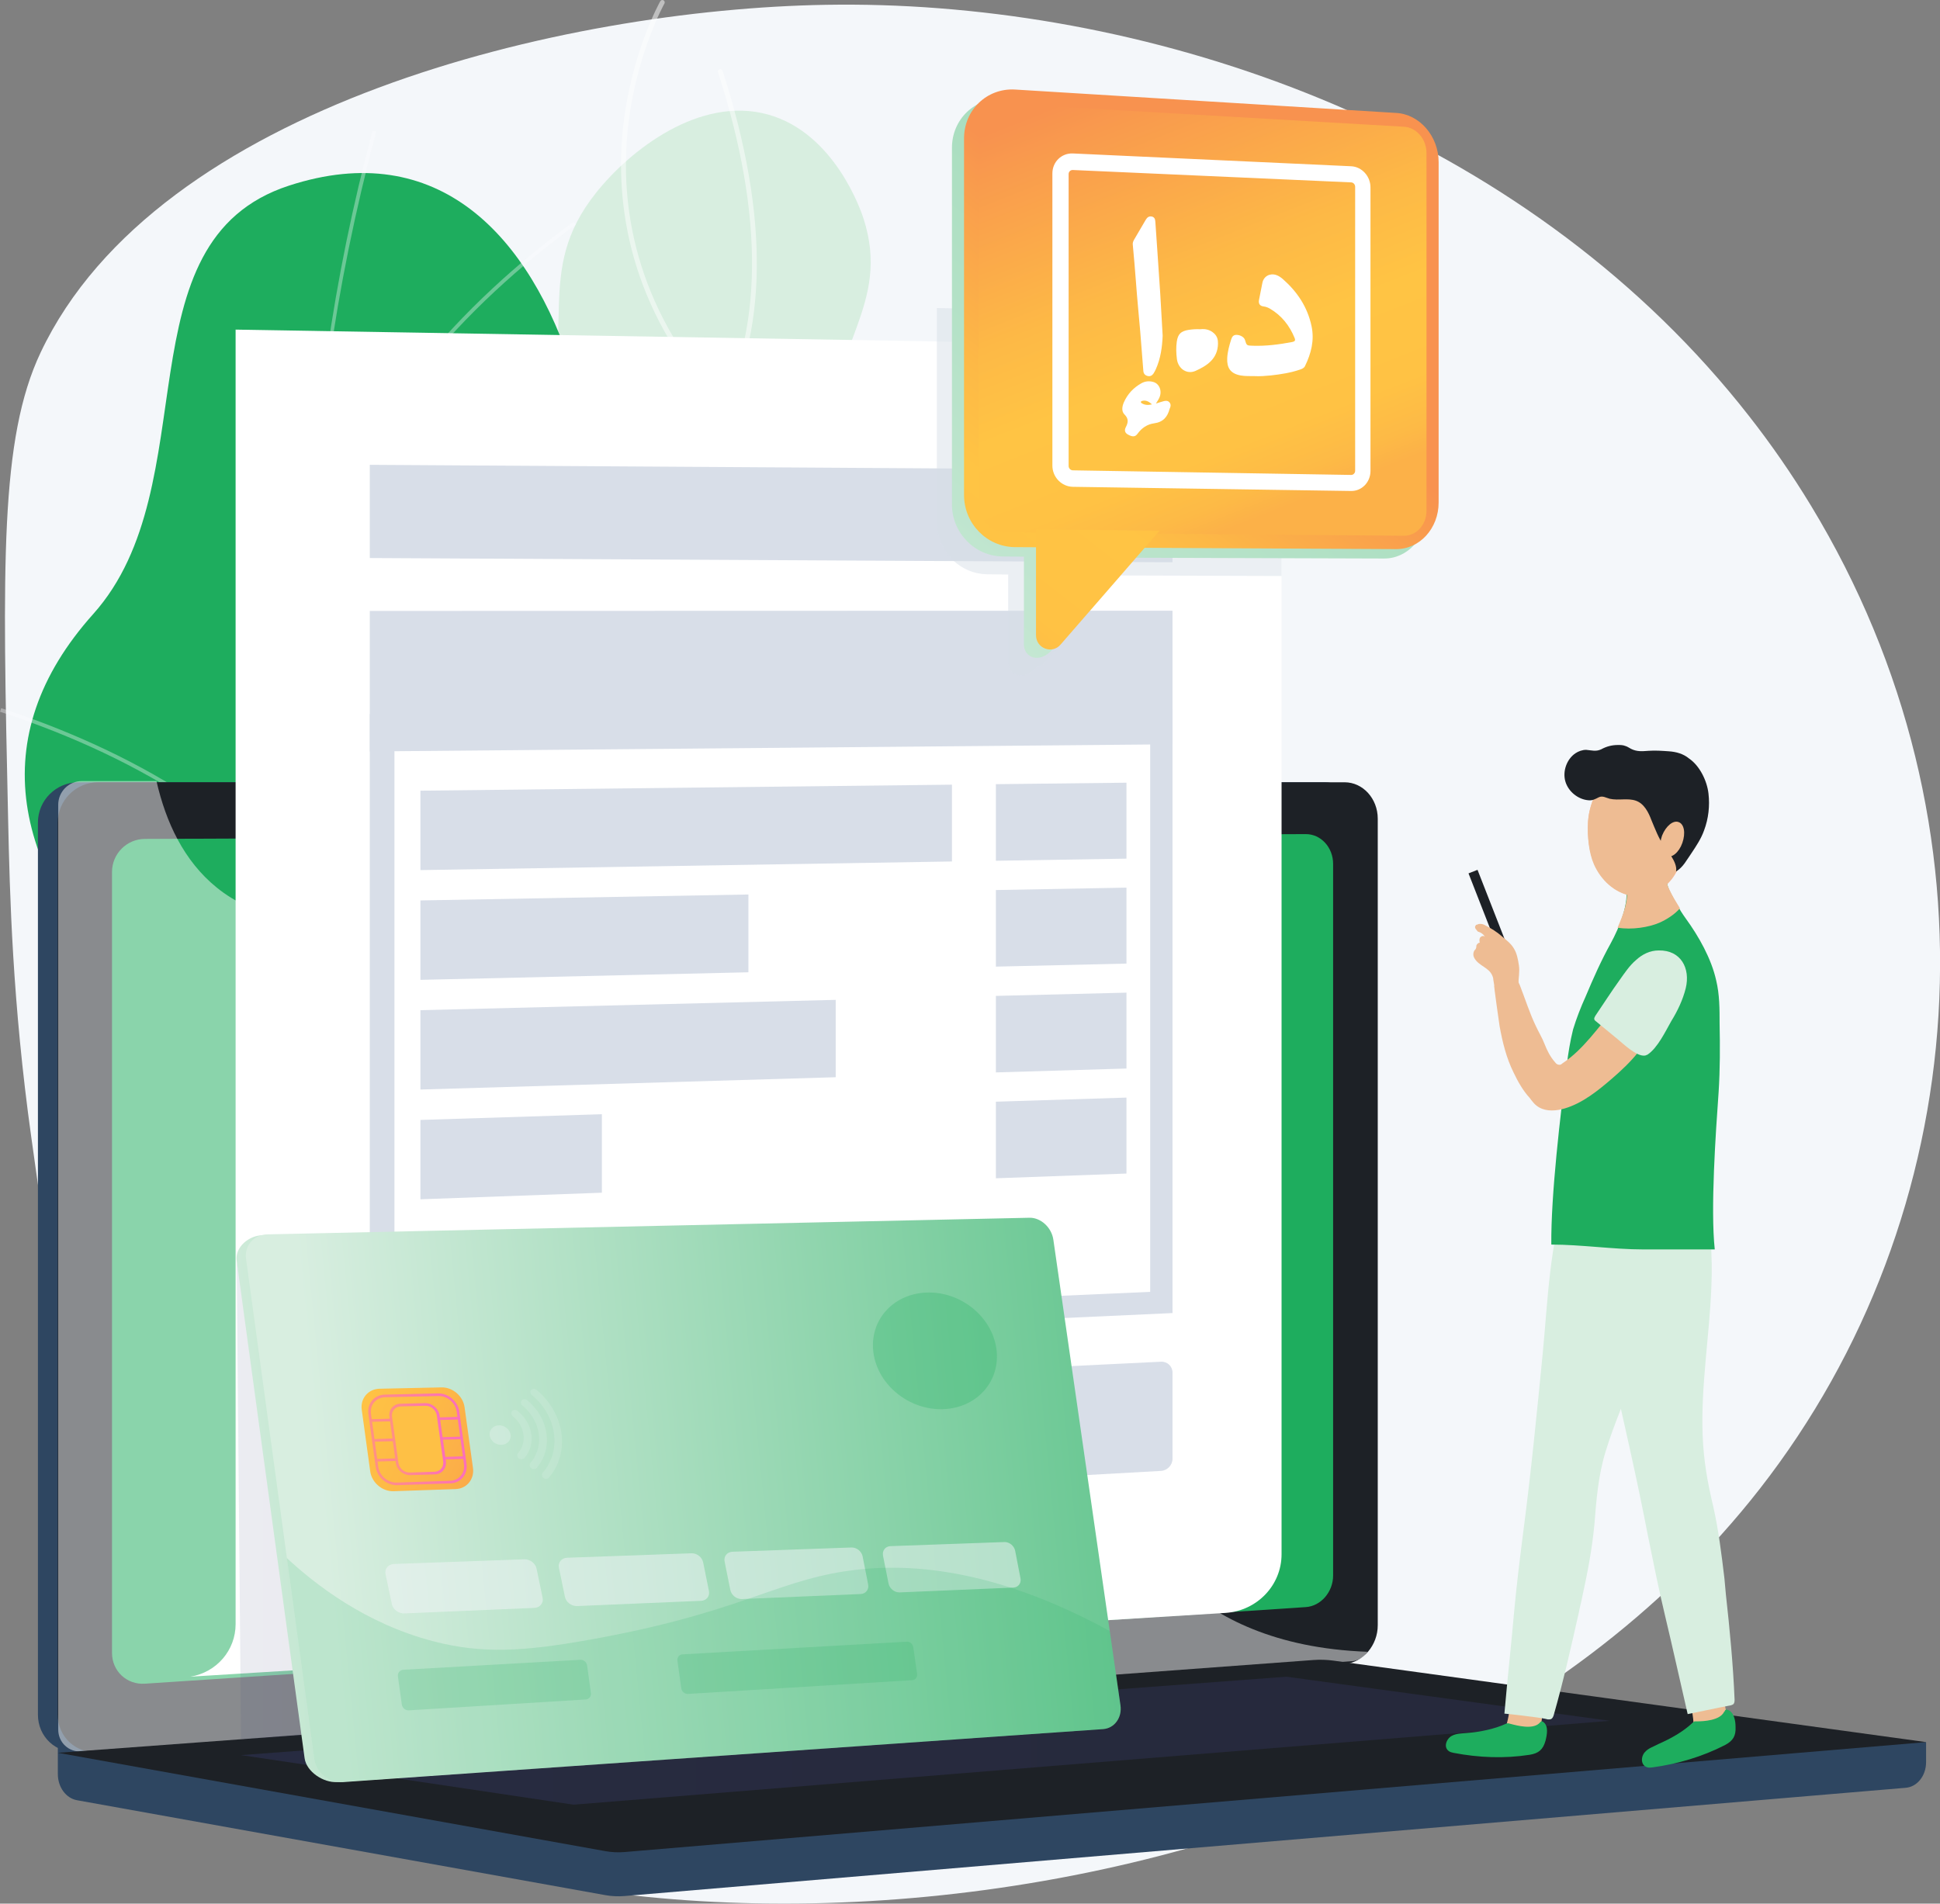 <svg width="484" height="475" viewBox="0 0 484 475" fill="none" xmlns="http://www.w3.org/2000/svg">
<rect x="0" y="0" width="484" height="475" fill="#808080" stroke="none"/>
<g clip-path="url(#clip0)">
<path d="M439.016 371.527C341.402 496.563 112.82 498.575 49.547 429.122C24.297 401.401 17.619 353.811 7.823 283.881C3.101 250.231 2.431 223.093 2.026 204.477C0.634 141.164 -0.053 109.508 10.131 87.963C39.292 26.31 140.571 2.312 206.029 1.2C210.592 1.129 215.209 1.147 219.86 1.288C296.507 3.582 383.003 35.538 436.355 103.809C441.87 110.849 447.015 118.278 451.773 126.113C500.457 206.312 492.263 303.327 439.016 371.527Z" fill="#F4F7FA"/>
<path d="M203.738 376.485C220.988 364.292 224.071 332.336 219.843 310.897C214.909 285.858 201.994 285.205 199.686 265.424C195.369 228.616 238.361 215.823 236.934 178.361C235.771 147.729 206.61 144.658 206.857 110.691C207.033 86.181 222.327 75.982 215.455 54.595C214.874 52.76 208.266 33.139 191.51 28.551C174.612 23.927 157.275 37.321 148.694 48.12C132.836 68.077 144.571 82.105 134.457 112.667C120.678 154.275 90.777 152.899 86.954 185.649C83.8 212.682 103.463 219.846 99.358 249.755C95.552 277.529 77.228 281.429 76.452 300.362C74.69 343.876 168.551 401.365 203.738 376.485Z" fill="url(#paint0_linear)"/>
<g opacity="0.7">
<path opacity="0.7" d="M178.859 396.936C178.754 396.936 178.648 396.919 178.56 396.848C162.367 387.319 148.87 374.826 138.457 359.704C128.572 345.358 118.353 330.518 119.181 311.973C119.815 297.857 126.37 290.322 134.669 280.776C142.58 271.671 152.447 260.342 159.337 239.362C163.266 227.38 168.164 212.487 164.394 194.63C162.209 184.272 158.156 178.414 154.579 173.244C150.844 167.827 147.619 163.151 148.236 155.122C149.223 142.276 156.077 134.053 164.024 124.56C168.834 118.79 173.82 112.843 178.172 105.097C190.436 83.34 190.77 54.048 179.141 18.016C179.036 17.698 179.212 17.363 179.529 17.275C179.846 17.169 180.181 17.346 180.269 17.663C192.004 54.013 191.651 83.622 179.212 105.679C174.789 113.514 169.785 119.513 164.94 125.319C157.134 134.671 150.386 142.735 149.434 155.21C148.853 162.815 151.813 167.121 155.584 172.556C159.213 177.814 163.336 183.778 165.574 194.366C169.415 212.523 164.464 227.592 160.482 239.715C153.522 260.924 143.567 272.359 135.585 281.534C127.427 290.904 120.996 298.315 120.379 312.008C119.569 330.165 129.665 344.829 139.444 359.016C149.769 373.997 163.125 386.384 179.177 395.824C179.459 395.983 179.547 396.354 179.388 396.636C179.265 396.83 179.053 396.936 178.859 396.936Z" fill="white"/>
</g>
<g opacity="0.7">
<path opacity="0.7" d="M166.19 203.7C166.032 203.7 165.873 203.629 165.75 203.506C165.538 203.259 165.556 202.888 165.803 202.659C193.237 178.114 206.135 155.334 212.108 140.547C218.592 124.542 218.592 114.184 218.592 114.096C218.592 113.761 218.856 113.496 219.173 113.496C219.49 113.496 219.755 113.761 219.772 114.078C219.772 114.502 219.79 124.701 213.235 140.917C207.209 155.828 194.224 178.82 166.578 203.541C166.472 203.647 166.331 203.7 166.19 203.7Z" fill="white"/>
</g>
<g opacity="0.7">
<path opacity="0.7" d="M152.993 256.778C152.87 256.778 152.729 256.742 152.623 256.636C137.311 244.108 125.664 229.886 118.017 214.393C111.886 201.988 108.309 188.736 107.34 174.991C105.701 151.61 112.379 134.688 112.45 134.529C112.573 134.229 112.925 134.071 113.225 134.194C113.524 134.318 113.683 134.671 113.56 134.971C113.489 135.129 106.899 151.84 108.538 174.955C110.036 196.289 119.039 227.61 153.381 255.701C153.627 255.913 153.68 256.284 153.469 256.531C153.328 256.707 153.151 256.778 152.993 256.778Z" fill="white"/>
</g>
<g opacity="0.7">
<path opacity="0.7" d="M127.919 344.476C127.655 344.476 127.426 344.3 127.356 344.053C127.268 343.735 127.444 343.4 127.761 343.311C168.216 331.418 189.307 309.82 199.879 293.798C211.314 276.47 213.235 261.789 213.252 261.63C213.288 261.313 213.587 261.066 213.922 261.119C214.239 261.154 214.486 261.454 214.433 261.789C214.415 261.93 212.46 276.894 200.866 294.469C190.188 310.65 168.886 332.477 128.096 344.458C128.043 344.476 127.972 344.476 127.919 344.476Z" fill="white"/>
</g>
<g opacity="0.7">
<path opacity="0.7" d="M180.04 101.85C179.881 101.85 179.723 101.779 179.599 101.656C156.465 76.529 153.645 50.307 155.355 32.75C157.222 13.711 164.64 0.441 164.728 0.3C164.887 0.018 165.257 -0.088 165.539 0.071C165.821 0.229 165.926 0.6 165.768 0.882C165.697 1.006 158.368 14.117 156.553 32.909C154.879 50.219 157.663 76.07 180.498 100.844C180.727 101.091 180.709 101.462 180.463 101.691C180.322 101.797 180.181 101.85 180.04 101.85Z" fill="white"/>
</g>
<path d="M159.089 463.107C163.476 463.725 173.555 461.219 175.898 459.472C191.58 447.896 222.362 428.116 226.661 407.947C227.401 404.506 213.129 397.166 211.878 393.478C203.914 386.596 200.725 384.708 196.373 374.438C183.51 344.123 241.356 309.873 193.554 278.993C158.543 256.372 122.528 260.642 143.073 202.2C163.617 143.758 146.385 22.128 72.1 46.319C29.46 60.206 52.101 120.995 23.24 153.234C-4.177 183.866 2.783 217.269 34.587 248.996C66.391 280.723 41.741 291.539 21.478 322.278C-2.855 359.175 57.44 383.579 86.231 392.472C109.436 399.636 163.653 433.533 159.089 463.107Z" fill="url(#paint1_linear)"/>
<g opacity="0.7">
<g opacity="0.7">
<path opacity="0.7" d="M200.285 435.28L200.902 434.574C92.24 338.565 52.225 188.401 93.861 32.874L92.945 32.627C73.211 106.332 71.854 181.714 89.016 250.619C107.058 323.054 145.54 386.914 200.285 435.28Z" fill="#FCFDFE"/>
<path opacity="0.7" d="M9.62 336.465C49.212 334.577 110.018 351.04 145.17 373.168L145.663 372.374C110.371 350.158 49.318 333.624 9.567 335.53L9.62 336.465Z" fill="#FCFDFE"/>
<path opacity="0.7" d="M179.159 416.188L179.951 415.676C168.358 397.448 166.419 374.05 174.172 346.135C179.863 325.666 190.541 303.291 205.905 279.611L205.113 279.099C189.695 302.85 178.982 325.313 173.273 345.87C165.433 374.068 167.424 397.73 179.159 416.188Z" fill="#FCFDFE"/>
<path opacity="0.7" d="M86.954 240.738L87.764 240.279C67.678 204.794 29.108 186.125 0.3 176.702L0 177.602C28.668 186.954 67.026 205.517 86.954 240.738Z" fill="#FCFDFE"/>
<path opacity="0.7" d="M76.929 147.905L77.845 148.081C86.831 103.015 122.952 71.094 143.69 56.078L143.144 55.319C122.3 70.423 85.985 102.521 76.929 147.905Z" fill="#FCFDFE"/>
</g>
</g>
<path d="M480.547 434.698L14.431 430.639V442.673C14.431 445.938 16.457 448.708 19.223 449.202L151.02 472.883C152.588 473.165 154.174 473.235 155.742 473.112L475.472 446.097C478.326 445.85 480.529 443.079 480.529 439.709V434.698H480.547Z" fill="#2E4661"/>
<path d="M330.496 415.2L19.558 437.204C13.99 437.592 9.462 433.41 9.462 427.852V205.254C9.462 199.695 13.99 195.196 19.558 195.196H330.496C335.077 195.196 338.777 199.272 338.777 204.283V405.513C338.777 410.542 335.077 414.883 330.496 415.2Z" fill="#2E4661"/>
<path d="M335.447 415.199L24.509 437.203C18.941 437.591 14.413 433.409 14.413 427.851V205.253C14.413 199.694 18.941 195.195 24.509 195.195H335.447C340.028 195.195 343.728 199.271 343.728 204.282V405.512C343.746 410.541 340.028 414.882 335.447 415.199Z" fill="#1D2126"/>
<path d="M325.756 401.012L36.156 420.122C31.628 420.422 27.945 416.981 27.945 412.446V217.569C27.945 213.034 31.628 209.346 36.156 209.329L325.756 208.129C329.545 208.111 332.593 211.446 332.593 215.575V393.089C332.61 397.218 329.545 400.765 325.756 401.012Z" fill="#1EAD5E"/>
<path d="M190.964 201.283C190.964 203.347 189.361 205.041 187.387 205.041C185.414 205.041 183.811 203.365 183.811 201.3C183.811 199.236 185.414 197.542 187.387 197.542C189.361 197.542 190.964 199.218 190.964 201.283Z" fill="white"/>
<path opacity="0.48" d="M260.623 353.857C236.66 340.941 217.807 357.316 199.623 341.153C188.593 331.359 194.002 324.054 180.435 309.426C165.405 293.227 155.626 298.662 140.526 284.087C121.426 265.647 130.976 251.302 114.537 238.067C94.573 222.01 73.059 236.867 54.065 221.463C45.872 214.828 41.379 205.158 39.036 194.889H20.429C17.169 194.889 14.526 197.536 14.526 200.8V431.551C14.526 434.815 17.169 437.268 20.429 437.038L337.322 414.505C338.873 414.399 340.265 413.482 341.146 412.158C317.94 411.311 303.703 403.529 294.594 395.465C276.763 379.743 279.846 364.215 260.623 353.857Z" fill="white"/>
<path d="M327.694 414.211L14.431 437.362L151.02 461.907C152.588 462.189 154.174 462.26 155.742 462.136L480.529 434.698L332.681 414.37C331.024 414.141 329.35 414.088 327.694 414.211Z" fill="#1D2126"/>
<path opacity="0.3" d="M60.137 437.944L320.946 418.376L401.663 429.386L143.091 450.314L60.137 437.944Z" fill="url(#paint2_linear)"/>
<path d="M319.73 86.657V387.831C319.73 395.542 313.633 401.948 305.74 402.459L303.202 402.618L47.468 418.376C54.04 417.317 58.78 411.776 58.78 405.265V82.246L233.604 85.193L319.73 86.657Z" fill="white"/>
<path d="M292.525 185.719L92.258 187.502V152.44L292.525 152.387V185.719Z" fill="#D8DEE8"/>
<path d="M237.499 214.958L104.892 217.111V197.295L237.499 195.795V214.958Z" fill="#D8DEE8"/>
<path d="M281.037 214.252L248.458 214.782V195.671L281.037 195.301V214.252Z" fill="#D8DEE8"/>
<path d="M186.718 242.609L104.892 244.497V224.681L186.718 223.198V242.609Z" fill="#D8DEE8"/>
<path d="M281.037 240.438L248.458 241.197V222.087L281.037 221.487V240.438Z" fill="#D8DEE8"/>
<path d="M208.496 268.794L104.892 271.865V252.066L208.496 249.49V268.794Z" fill="#D8DEE8"/>
<path d="M281.037 266.624L248.458 267.594V248.502L281.037 247.69V266.624Z" fill="#D8DEE8"/>
<path d="M150.157 297.61L104.892 299.251V279.452L150.157 278.023V297.61Z" fill="#D8DEE8"/>
<path d="M281.037 292.828L248.458 294.01V274.9L281.037 273.876V292.828Z" fill="#D8DEE8"/>
<path d="M92.258 178.15V336.783L192.691 332.195L292.525 327.642V176.826L92.258 178.15ZM286.957 322.349L190.594 326.601L98.407 330.677V183.955L286.957 182.437V322.349Z" fill="#D8DEE8"/>
<path d="M187.123 344.776L95.465 349.24C93.703 349.329 92.275 350.758 92.275 352.434V375.003C92.275 376.679 93.703 377.95 95.465 377.861L187.123 372.744C188.815 372.656 190.171 371.244 190.171 369.621V347.599C190.171 345.941 188.815 344.688 187.123 344.776Z" fill="#D8DEE8"/>
<path d="M289.636 339.782L202.7 344.017C201.026 344.106 199.669 345.482 199.669 347.123V369.092C199.669 370.715 201.026 371.968 202.7 371.88L289.636 367.027C291.239 366.939 292.526 365.58 292.526 363.974V342.517C292.526 340.929 291.239 339.694 289.636 339.782Z" fill="#D8DEE8"/>
<path d="M292.525 140.3L92.258 139.241V115.984L292.525 117.255V140.3Z" fill="#D8DEE8"/>
<g opacity="0.7">
<path opacity="0.7" d="M319.73 78.346V143.723L279.539 143.599L271.927 152.369L260.704 165.286C260.14 165.939 259.435 166.309 258.712 166.433L258.642 166.503C255.435 170.138 251.524 168.533 251.524 165.25V143.352L246.308 143.299C243.119 143.264 240.194 142.029 237.992 140C235.366 137.635 233.728 134.159 233.728 130.312V76.864L319.73 78.346Z" fill="#D8DEE8"/>
</g>
<path opacity="0.1" d="M59.045 314.567L60.137 433.992L78.761 432.968L59.045 314.567Z" fill="url(#paint3_linear)"/>
<path d="M275.839 425.363C276.28 428.398 274.359 431.063 271.575 431.257L84.1 444.667C80.699 444.897 76.453 442.091 75.995 438.721L59.044 314.567C58.586 311.214 62.11 308.232 65.528 308.232L253.321 304.35C256.122 304.333 258.765 306.803 259.188 309.82L275.839 425.363Z" fill="url(#paint4_linear)"/>
<path d="M279.539 425.522C279.979 428.575 278.041 431.239 275.24 431.451L85.474 444.685C82.056 444.914 78.884 442.338 78.426 438.95L61.388 314.143C60.929 310.773 63.361 308.02 66.797 308.003L256.897 303.856C259.717 303.838 262.377 306.326 262.8 309.362L279.539 425.522Z" fill="url(#paint5_linear)"/>
<g opacity="0.7">
<path opacity="0.7" d="M133.295 401.206L100.927 402.583C99.465 402.653 98.038 401.595 97.756 400.236L96.188 392.807C95.906 391.448 96.875 390.301 98.337 390.249L130.793 389.084C132.202 389.031 133.577 390.072 133.859 391.413L135.374 398.701C135.638 400.007 134.705 401.153 133.295 401.206Z" fill="#F4F7FA"/>
<path opacity="0.7" d="M174.914 399.442L143.973 400.748C142.581 400.801 141.207 399.777 140.942 398.454L139.445 391.201C139.163 389.878 140.097 388.749 141.489 388.696L172.5 387.584C173.856 387.531 175.16 388.554 175.425 389.86L176.869 396.989C177.134 398.277 176.253 399.389 174.914 399.442Z" fill="#F4F7FA"/>
<path opacity="0.7" d="M214.699 397.748L185.115 399.001C183.776 399.054 182.472 398.048 182.207 396.742L180.78 389.649C180.516 388.36 181.397 387.249 182.736 387.196L212.408 386.137C213.694 386.084 214.963 387.09 215.209 388.36L216.584 395.33C216.848 396.619 215.985 397.695 214.699 397.748Z" fill="#F4F7FA"/>
<path opacity="0.7" d="M252.793 396.142L224.46 397.342C223.191 397.395 221.94 396.407 221.676 395.136L220.302 388.184C220.055 386.913 220.901 385.837 222.169 385.802L250.573 384.778C251.806 384.725 253.022 385.714 253.268 386.966L254.59 393.795C254.854 395.03 254.044 396.089 252.793 396.142Z" fill="#F4F7FA"/>
</g>
<path d="M113.666 371.562L98.213 372.091C95.394 372.197 92.751 369.956 92.364 367.133L90.249 351.764C89.861 348.94 91.87 346.594 94.689 346.523L110.16 346.188C112.943 346.135 115.516 348.358 115.904 351.128L118 366.304C118.388 369.109 116.432 371.474 113.666 371.562Z" fill="url(#paint6_linear)"/>
<path d="M112.38 370.133L99.112 370.591C96.504 370.68 94.073 368.633 93.721 366.021L91.906 352.822C91.553 350.211 93.386 348.04 96.011 347.987L109.297 347.688C111.869 347.635 114.248 349.681 114.6 352.258L116.397 365.315C116.75 367.892 114.952 370.062 112.38 370.133ZM96.082 348.64C93.826 348.693 92.24 350.564 92.558 352.805L94.373 366.004C94.69 368.245 96.769 370.009 99.024 369.939L112.292 369.497C114.512 369.427 116.063 367.556 115.745 365.333L113.948 352.275C113.649 350.052 111.587 348.287 109.367 348.34L96.082 348.64Z" fill="url(#paint7_linear)"/>
<path d="M92.451 354.446L114.494 353.881L92.451 354.446Z" fill="#F4F7FA"/>
<path d="M114.529 354.199L92.504 354.781L92.416 354.128L114.441 353.546L114.529 354.199Z" fill="url(#paint8_linear)"/>
<path d="M93.138 359.404L115.18 358.786L93.138 359.404Z" fill="#F4F7FA"/>
<path d="M115.215 359.104L93.173 359.739L93.085 359.087L115.127 358.469L115.215 359.104Z" fill="url(#paint9_linear)"/>
<path d="M93.809 364.38L115.833 363.709L93.809 364.38Z" fill="#F4F7FA"/>
<path d="M115.886 364.027L93.862 364.698L93.773 364.045L115.798 363.374L115.886 364.027Z" fill="url(#paint10_linear)"/>
<path d="M108.469 367.574L102.319 367.768C100.751 367.821 99.289 366.586 99.077 365.016L97.492 353.511C97.28 351.94 98.39 350.634 99.958 350.599L106.125 350.458C107.676 350.423 109.138 351.658 109.35 353.211L110.936 364.645C111.112 366.198 110.019 367.521 108.469 367.574Z" fill="#FEC045"/>
<path d="M108.504 367.892L102.354 368.086C100.61 368.139 98.971 366.762 98.742 365.016L97.156 353.511C96.91 351.764 98.143 350.299 99.905 350.264L106.072 350.123C107.816 350.087 109.42 351.464 109.667 353.193L111.252 364.627C111.464 366.374 110.248 367.839 108.504 367.892ZM99.993 350.934C98.601 350.97 97.615 352.117 97.808 353.511L99.394 364.998C99.588 366.392 100.874 367.486 102.266 367.433L108.416 367.239C109.79 367.186 110.759 366.039 110.565 364.645L108.979 353.211C108.786 351.834 107.517 350.74 106.125 350.776L99.993 350.934Z" fill="url(#paint11_linear)"/>
<path opacity="0.15" d="M146.632 409.235C130.756 412.041 120.396 412.747 108.097 409.535C91.059 405.088 78.619 395.313 71.589 388.802L78.425 438.933C78.883 442.32 82.073 444.914 85.473 444.667L275.239 431.433C278.041 431.239 279.979 428.575 279.538 425.504L276.878 406.994C247.47 390.937 225.727 389.825 210.962 392.048C192.937 394.766 183.704 402.671 146.632 409.235Z" fill="#1EAD5E"/>
<g opacity="0.42">
<path opacity="0.42" d="M146.157 424.057L102.002 426.775C101.156 426.828 100.363 426.175 100.24 425.31L99.271 418.287C99.147 417.44 99.764 416.699 100.61 416.646L144.783 414.158C145.593 414.105 146.369 414.758 146.474 415.587L147.426 422.452C147.531 423.281 146.968 424.004 146.157 424.057Z" fill="#1EAD5E"/>
<path opacity="0.42" d="M227.613 419.24L171.653 422.681C170.842 422.734 170.085 422.099 169.961 421.252L169.01 414.388C168.886 413.558 169.468 412.835 170.278 412.799L226.257 409.641C227.032 409.606 227.737 410.223 227.86 411.035L228.812 417.687C228.917 418.499 228.371 419.205 227.613 419.24Z" fill="#1EAD5E"/>
</g>
<path opacity="0.26" d="M248.581 336.518C249.726 344.582 243.753 351.358 235.261 351.623C226.803 351.887 219.05 345.623 217.923 337.612C216.795 329.601 222.68 322.86 231.12 322.525C239.613 322.19 247.436 328.454 248.581 336.518Z" fill="#1EAD5E"/>
<g opacity="0.53">
<path opacity="0.53" d="M126.863 359.739C125.982 360.728 124.344 360.798 123.181 359.881C122.018 358.963 121.806 357.41 122.705 356.422C123.604 355.434 125.242 355.399 126.388 356.316C127.533 357.234 127.744 358.769 126.863 359.739Z" fill="#F4F7FA"/>
<g opacity="0.53">
<path opacity="0.53" d="M136.306 369.003C136.06 369.021 135.813 368.951 135.602 368.774C135.179 368.439 135.091 367.857 135.425 367.486C140.183 361.892 138.985 353.334 132.712 348.111C132.289 347.758 132.201 347.176 132.536 346.823C132.853 346.47 133.47 346.47 133.892 346.823C140.923 352.734 142.279 362.386 136.958 368.704C136.782 368.88 136.553 368.986 136.306 369.003Z" fill="#F4F7FA"/>
<path opacity="0.53" d="M133.241 366.568C132.994 366.586 132.73 366.498 132.519 366.339C132.096 366.004 132.008 365.421 132.343 365.033C135.902 360.922 135.003 354.569 130.352 350.723C129.929 350.37 129.841 349.787 130.175 349.417C130.51 349.046 131.109 349.046 131.55 349.399C137.012 353.934 138.069 361.398 133.911 366.251C133.735 366.462 133.488 366.568 133.241 366.568Z" fill="#F4F7FA"/>
<path opacity="0.53" d="M130.14 364.116C129.894 364.133 129.629 364.045 129.418 363.886C128.977 363.533 128.907 362.951 129.242 362.581C131.55 359.951 130.986 355.858 127.956 353.405C127.515 353.052 127.445 352.47 127.779 352.099C128.114 351.728 128.731 351.728 129.171 352.081C131.039 353.617 132.237 355.663 132.554 357.869C132.854 360.075 132.255 362.192 130.828 363.833C130.634 363.992 130.387 364.098 130.14 364.116Z" fill="#F4F7FA"/>
</g>
</g>
<path d="M345.279 30.509L250.167 24.668C243.189 24.316 237.498 29.768 237.498 36.879V125.866C237.498 132.977 243.189 138.782 250.167 138.853L255.453 138.906V160.821C255.453 164.103 259.347 165.709 262.553 162.074L282.446 139.17L345.279 139.364C351.146 139.417 355.904 134.212 355.904 127.736V42.773C355.904 36.297 351.146 30.809 345.279 30.509Z" fill="url(#paint12_linear)"/>
<path d="M348.292 137.017L253.18 136.523C246.203 136.453 240.512 130.647 240.512 123.536V34.55C240.512 27.439 246.203 21.969 253.18 22.339L348.292 28.18C354.16 28.48 358.917 33.985 358.917 40.461V125.389C358.917 131.865 354.16 137.07 348.292 137.017Z" fill="url(#paint13_linear)"/>
<path d="M244.123 125.936V32.38C244.123 28.603 247.154 25.674 250.871 25.868L350.23 31.621C353.366 31.78 355.886 34.709 355.886 38.167V127.489C355.886 130.948 353.349 133.718 350.23 133.683L250.871 132.853C247.154 132.818 244.123 129.712 244.123 125.936Z" fill="url(#paint14_linear)"/>
<path d="M337.086 45.508C337.632 45.525 338.09 46.019 338.09 46.602V117.466C338.09 118.049 337.65 118.507 337.086 118.507L267.663 117.36C267.082 117.343 266.606 116.866 266.606 116.266V43.443C266.606 42.843 267.082 42.384 267.663 42.42L337.086 45.508ZM337.086 41.484L267.663 38.291C264.844 38.167 262.554 40.391 262.554 43.267V116.178C262.554 119.054 264.844 121.419 267.663 121.472L337.086 122.513C339.746 122.548 341.914 120.325 341.914 117.519V46.761C341.914 43.972 339.764 41.608 337.086 41.484Z" fill="white"/>
<path d="M258.466 158.492V132.077L289.301 132.412L264.58 160.857C262.466 163.309 258.466 161.774 258.466 158.492Z" fill="url(#paint15_linear)"/>
<path d="M376.413 426.985C376.775 426.985 375.689 431.096 375.568 431.458C374.965 433.151 376.413 433.393 377.86 433.393C379.187 433.393 380.635 433.393 381.962 433.272C382.324 433.272 382.807 433.151 383.169 433.03C384.134 432.546 384.375 431.337 384.496 430.37C384.496 430.128 384.858 427.71 384.737 427.71C384.737 427.71 376.533 426.985 376.413 426.985Z" fill="#EEBC93"/>
<path d="M383.53 428.557C380.755 428.194 377.98 427.831 375.326 427.589C376.171 417.917 377.015 410.662 377.739 402.319C378.342 395.67 379.187 388.899 380.031 382.249C381.961 367.498 383.409 352.747 384.857 337.996C386.184 324.334 386.546 310.309 391.009 297.13C392.337 293.019 394.146 288.908 397.283 285.885C400.419 282.862 405.124 281.17 409.106 282.742C413.207 284.313 417.189 288.424 418.516 292.535C420.084 297.371 418.878 302.933 418.033 307.89C416.103 319.498 412.604 330.742 408.382 341.624C405.728 348.395 402.712 355.165 400.54 362.299C398.731 368.223 398.248 374.39 397.765 380.556C397.162 386.722 396.076 392.405 394.749 398.45C394.508 399.78 394.146 400.99 393.905 402.319C391.975 410.904 390.044 419.488 387.632 427.952C387.511 428.315 387.39 428.677 387.028 428.919C386.787 429.04 386.546 429.04 386.184 429.04C385.219 428.798 384.374 428.677 383.53 428.557Z" fill="#D8EEE0"/>
<path d="M384.012 430.007C384.012 430.007 384.012 429.886 384.012 430.007C384.254 429.766 384.374 429.524 384.616 429.524C384.736 429.524 384.857 429.524 384.978 429.645C386.425 430.612 385.943 432.909 385.581 434.36C384.978 436.536 383.892 437.504 381.6 437.866C375.326 438.834 368.932 438.592 362.659 437.383C362.297 437.262 361.935 437.262 361.573 437.02C360.005 436.053 360.849 433.876 362.176 433.151C363.262 432.546 364.589 432.546 365.916 432.426C369.174 432.184 372.793 431.458 375.688 430.128C375.93 430.007 376.05 430.007 376.291 430.007C376.412 430.007 376.653 430.128 376.774 430.128C378.584 430.612 382.324 431.579 384.012 430.007Z" fill="#1EAD5E"/>
<path d="M422.015 426.743C422.256 426.622 422.618 430.854 422.618 431.216C422.618 433.03 424.066 432.788 425.393 432.426C426.72 432.063 428.047 431.579 429.253 431.096C429.615 430.975 429.977 430.733 430.218 430.491C430.942 429.766 430.821 428.436 430.701 427.468C430.701 427.227 430.218 424.808 430.098 424.808C430.098 424.808 422.135 426.743 422.015 426.743Z" fill="#EEBC93"/>
<path d="M426.961 321.069C426.478 333.523 424.307 345.856 424.789 358.188C425.03 364.475 425.996 369.916 427.443 375.962C428.77 381.886 429.494 387.811 430.218 393.856C430.339 395.186 430.459 396.516 430.58 397.846C431.545 406.551 432.39 415.378 432.751 424.083C432.751 424.446 432.751 424.808 432.51 425.171C432.269 425.413 432.028 425.413 431.786 425.534C430.942 425.655 430.097 425.897 429.253 426.017C426.478 426.622 423.824 427.106 421.049 427.71C418.878 418.279 417.309 411.146 415.379 403.045C413.811 396.516 412.484 389.866 411.157 383.337C408.382 368.828 405.004 354.319 401.747 339.81C398.731 326.389 394.629 312.969 394.629 299.064C394.629 294.711 394.991 290.238 396.921 286.369C398.851 282.5 402.832 279.356 407.176 279.598C425.754 280.686 427.564 307.286 426.961 321.069Z" fill="#D8EEE0"/>
<path d="M430.097 427.227C430.097 427.227 430.097 427.106 430.218 427.106C430.338 426.864 430.338 426.743 430.579 426.622C430.7 426.501 430.821 426.622 430.941 426.622C432.63 427.106 432.992 429.403 432.992 430.854C433.113 433.151 432.389 434.36 430.338 435.448C424.668 438.35 418.515 440.164 412.242 441.01C411.88 441.01 411.518 441.131 411.036 441.01C409.226 440.526 409.347 438.229 410.432 437.141C411.277 436.174 412.604 435.811 413.69 435.206C416.706 433.876 419.842 432.184 422.255 429.887C422.376 429.766 422.617 429.645 422.738 429.524C422.858 429.524 423.1 429.524 423.22 429.524C425.151 429.524 429.011 429.282 430.097 427.227Z" fill="#1EAD5E"/>
<path d="M396.197 204.998C395.956 208.867 396.559 212.857 397.765 215.638C399.454 219.507 402.953 222.771 407.055 223.497C411.277 224.222 415.379 222.046 417.671 218.539C422.014 211.769 422.859 200.524 417.068 194.358C407.778 184.443 396.921 194.237 396.197 204.998Z" fill="#FAB594"/>
<path d="M409.83 311.759C402.591 311.759 394.388 310.55 387.029 310.55C386.908 298.218 389.321 277.905 390.889 265.694C391.251 262.792 391.734 259.769 392.458 256.867C393.302 254.086 394.388 251.306 395.594 248.646C397.525 244.051 399.455 239.698 401.868 235.346C404.039 231.356 406.573 225.31 405.607 220.837C405.366 219.749 405.004 218.66 404.884 217.693C404.884 217.451 404.763 217.21 404.884 217.089C405.004 216.605 405.607 216.484 406.09 216.363C407.538 216.121 409.106 216.121 410.674 215.759C411.519 215.517 412.605 214.912 413.449 215.517C415.017 216.484 415.741 220.474 416.465 222.167C417.672 224.585 418.999 227.003 420.567 229.179C423.824 233.653 426.961 239.215 428.167 244.656C429.012 248.162 429.012 251.789 429.012 255.416C429.132 261.099 429.132 266.782 428.771 272.464C428.047 282.621 426.72 301.603 427.805 311.759C422.135 311.759 415.379 311.759 409.83 311.759Z" fill="#1EAD5E"/>
<path d="M404.763 217.693C404.763 217.451 404.642 217.21 404.763 217.089C404.884 216.605 405.487 216.484 405.969 216.363C407.417 216.121 408.985 216.121 410.554 215.759C411.278 215.638 412.243 215.154 412.967 215.275C413.208 215.396 413.329 215.517 413.57 215.517C415.018 216.605 415.621 220.353 416.465 221.925C417.189 223.497 418.154 225.069 419.119 226.64C417.792 228.212 415.621 229.542 413.932 230.268C411.398 231.356 407.176 232.081 403.557 231.477C405.004 228.091 406.452 224.585 405.728 220.837C405.366 219.869 405.004 218.781 404.763 217.693Z" fill="#EEBC93"/>
<path d="M396.197 204.998C395.956 208.867 396.438 212.857 397.645 215.638C399.334 219.507 402.712 222.771 406.934 223.497C411.157 224.222 415.258 222.167 417.55 218.539C421.894 211.769 422.859 200.524 417.068 194.358C407.899 184.443 396.921 194.237 396.197 204.998Z" fill="#EEBC93"/>
<path d="M416.344 187.466C414.655 187.345 412.966 187.224 411.277 187.345C409.709 187.466 408.382 187.587 406.934 186.862C406.452 186.62 405.969 186.257 405.487 186.136C404.883 185.894 404.28 185.894 403.677 185.894C402.109 185.894 400.782 186.257 399.454 186.983C398.127 187.587 397.162 187.224 395.715 187.103C394.749 187.103 393.784 187.466 393.06 187.95C390.889 189.401 389.803 192.423 390.527 194.962C391.251 197.502 393.664 199.436 396.197 199.678C397.283 199.799 397.886 199.436 398.851 198.952C399.816 198.469 400.661 199.073 401.626 199.315C403.798 199.799 406.09 199.073 408.141 199.799C410.191 200.524 411.277 202.701 412.001 204.635C412.966 206.932 413.811 209.23 415.258 211.285C415.862 212.131 416.585 212.857 417.068 213.824C417.671 214.791 418.395 216.242 418.154 217.451C419.963 216.363 420.808 214.55 422.014 212.857C423.221 211.043 424.427 209.23 425.151 207.174C426.237 204.272 426.599 201.129 426.237 197.985C425.875 194.842 424.065 191.093 421.411 189.28C419.963 188.071 418.154 187.587 416.344 187.466Z" fill="#1D2126"/>
<path d="M414.656 208.504C413.811 210.922 414.173 213.219 415.621 213.703C417.069 214.187 418.878 212.736 419.723 210.318C420.567 207.9 420.205 205.602 418.757 205.119C417.43 204.635 415.621 206.086 414.656 208.504Z" fill="#EEBC93"/>
<path d="M377.619 267.628C375.809 264.001 374.844 260.011 374.12 256.021C373.999 255.175 372.672 245.986 372.793 245.986C373.517 245.865 374.361 245.865 374.964 245.381C375.809 244.777 376.05 243.567 377.377 243.809C378.342 243.93 378.825 245.018 379.187 245.865C380.514 249.25 381.6 252.756 383.168 256.021C383.892 257.593 384.736 258.923 385.34 260.495C385.943 262.066 386.787 263.759 387.994 265.089C388.235 265.452 388.597 265.694 389.079 265.694C389.321 265.694 389.562 265.573 389.803 265.331C395.111 261.825 398.61 256.384 402.832 251.668C403.798 250.58 404.883 249.492 406.09 248.766C407.417 248.041 408.985 247.799 410.312 248.404C412.363 249.371 413.087 251.91 412.725 254.086C411.881 260.132 406.572 265.331 402.229 269.079C398.731 272.102 394.87 275.245 390.406 276.575C388.356 277.18 385.943 277.422 384.013 276.333C382.927 275.729 382.324 274.883 381.6 273.915C380.031 272.223 378.704 269.925 377.619 267.628Z" fill="#EEBC93"/>
<path d="M410.312 263.396C408.261 263.638 404.883 260.374 403.556 259.285C401.746 257.835 399.937 256.263 398.127 254.812C398.007 254.691 397.765 254.57 397.765 254.328C397.645 254.086 397.886 253.724 398.007 253.482C400.057 250.459 401.988 247.436 404.159 244.414C405.366 242.721 406.572 240.907 408.14 239.577C409.709 238.127 411.639 237.159 413.811 237.159C419.36 237.038 421.773 241.633 420.566 246.59C419.843 249.492 418.516 252.273 416.947 254.812C415.5 257.351 413.569 261.462 411.036 263.154C410.674 263.275 410.553 263.396 410.312 263.396Z" fill="#D8EEE0"/>
<path d="M368.62 217.046L366.373 217.928L375.527 241.344L377.774 240.462L368.62 217.046Z" fill="#1D2126"/>
<path d="M370.501 230.872C371.948 231.598 373.517 232.565 374.723 233.653C375.688 234.499 376.895 235.346 377.619 236.555C378.463 237.885 378.704 239.336 378.946 240.907C379.187 242.479 378.825 243.93 378.825 245.623C378.825 246.711 378.825 247.678 378.946 248.766C378.946 249.008 379.066 249.25 378.946 249.371C378.825 249.734 378.342 249.976 377.98 250.096C376.895 250.338 375.93 250.943 374.723 250.822C374.603 250.822 374.361 250.822 374.241 250.701C373.396 250.217 373.517 249.129 373.275 248.283C372.914 246.953 372.793 245.744 372.552 244.414C372.552 244.051 372.431 243.688 372.31 243.447C371.466 241.391 368.932 241.028 367.847 239.094C367.485 238.489 367.485 237.764 367.847 237.159C367.967 237.038 368.209 236.797 368.209 236.676C368.329 236.434 368.329 236.192 368.329 235.95C368.45 235.587 368.812 235.225 369.174 235.225C369.053 234.741 369.053 234.258 369.294 233.895C369.656 233.532 370.139 233.411 370.501 233.774C370.018 233.048 369.536 232.686 368.691 232.444C368.45 232.081 367.605 231.477 368.209 230.872C368.209 230.751 368.329 230.751 368.45 230.751C369.053 230.388 369.898 230.509 370.501 230.872Z" fill="#EEBC93"/>
<path d="M312.95 93.848C311.801 93.829 310.633 93.886 309.484 93.68C306.904 93.193 306.075 91.715 306.169 89.395C306.245 87.786 306.678 86.215 307.167 84.68C307.375 84.007 307.714 83.558 308.467 83.558C309.447 83.558 310.388 84.138 310.596 84.811C311.029 86.252 311.029 86.215 312.536 86.271C315.87 86.383 319.147 85.953 322.406 85.335C323.065 85.204 323.234 84.942 322.989 84.344C321.727 81.257 319.769 78.749 316.849 77.028C316.359 76.748 315.851 76.542 315.267 76.467C314.306 76.355 313.929 75.775 314.099 74.858C314.382 73.436 314.664 71.995 314.947 70.573C315.267 68.964 316.774 68.104 318.356 68.609C318.996 68.815 319.524 69.189 320.032 69.619C323.649 72.8 326.191 76.598 327.209 81.369C327.962 84.924 327.114 88.198 325.57 91.36C325.325 91.846 324.873 92.033 324.383 92.202C322.01 93.025 319.542 93.399 317.056 93.68C315.7 93.811 314.325 93.923 312.95 93.848Z" fill="white"/>
<path d="M290.066 83.745C289.953 86.626 289.557 89.452 288.371 92.108C288.182 92.501 287.994 92.894 287.749 93.25C287.391 93.755 286.883 93.979 286.28 93.811C285.639 93.643 285.281 93.194 285.244 92.52C284.98 89.264 284.735 86.009 284.472 82.754C284.114 78.6 283.699 74.446 283.398 70.293C283.172 67.187 282.889 64.1 282.607 60.994C282.569 60.526 282.739 60.152 282.965 59.759C283.925 58.132 284.905 56.485 285.847 54.839C286.204 54.24 286.656 53.885 287.372 54.034C288.031 54.184 288.201 54.708 288.239 55.306C288.389 57.664 288.559 60.021 288.728 62.379C288.973 66.008 289.218 69.638 289.463 73.268C289.651 76.804 289.859 80.284 290.066 83.745Z" fill="white"/>
<path d="M288.389 100.696C289.143 100.453 289.708 100.266 290.273 100.116C290.8 99.966 291.328 99.929 291.742 100.378C292.137 100.827 292.119 101.332 291.874 101.856C291.855 101.912 291.798 101.968 291.798 102.024C291.271 104.045 290.179 105.336 287.899 105.635C286.242 105.86 284.829 106.795 283.812 108.217C283.228 109.041 282.531 109.059 281.42 108.442C280.629 108.012 280.478 107.357 280.855 106.627C281.458 105.467 281.646 104.513 280.535 103.409C279.744 102.623 279.951 101.407 280.384 100.397C281.307 98.301 282.814 96.711 284.81 95.607C285.733 95.102 286.75 95.027 287.73 95.308C289.274 95.738 289.99 97.609 289.237 99.237C289.048 99.686 288.747 100.079 288.389 100.696ZM287.41 100.902C286.637 100.21 285.922 99.798 284.98 100.023C284.829 100.06 284.66 100.116 284.641 100.284C284.603 100.472 284.754 100.565 284.886 100.64C285.639 101.089 286.43 101.126 287.41 100.902Z" fill="white"/>
<path d="M299.427 82.155C300.689 82.005 301.913 82.249 302.949 83.24C303.684 83.951 303.891 84.774 303.872 85.766C303.797 89.489 301.197 91.229 298.278 92.539C296.112 93.512 293.946 91.996 293.625 89.639C293.437 88.18 293.38 86.72 293.588 85.261C293.87 83.334 294.605 82.623 296.582 82.305C297.505 82.174 298.391 82.099 299.427 82.155Z" fill="white"/>
</g>
<defs>
<linearGradient id="paint0_linear" x1="194.23" y1="169.92" x2="279.996" y2="-31.11" gradientUnits="userSpaceOnUse">
<stop stop-color="#D8EEE0"/>
<stop offset="1" stop-color="#D8EEE0"/>
</linearGradient>
<linearGradient id="paint1_linear" x1="90.635" y1="129.961" x2="115.987" y2="331.503" gradientUnits="userSpaceOnUse">
<stop offset="0.004" stop-color="#1EAD5E"/>
<stop offset="1" stop-color="#1EAD5E"/>
</linearGradient>
<linearGradient id="paint2_linear" x1="60.137" y1="434.346" x2="401.654" y2="434.346" gradientUnits="userSpaceOnUse">
<stop stop-color="#40447E"/>
<stop offset="0.996" stop-color="#3C3B6B"/>
</linearGradient>
<linearGradient id="paint3_linear" x1="59.045" y1="374.278" x2="78.757" y2="374.278" gradientUnits="userSpaceOnUse">
<stop stop-color="#40447E"/>
<stop offset="0.996" stop-color="#3C3B6B"/>
</linearGradient>
<linearGradient id="paint4_linear" x1="302.722" y1="382.823" x2="49.223" y2="393.859" gradientUnits="userSpaceOnUse">
<stop stop-color="#1EAD5E"/>
<stop offset="1" stop-color="#D8EEE0"/>
</linearGradient>
<linearGradient id="paint5_linear" x1="78.752" y1="374.262" x2="410.826" y2="341.686" gradientUnits="userSpaceOnUse">
<stop offset="0.004" stop-color="#D8EEE0"/>
<stop offset="1" stop-color="#1EAD5E"/>
</linearGradient>
<linearGradient id="paint6_linear" x1="48.002" y1="331.7" x2="174.654" y2="385.616" gradientUnits="userSpaceOnUse">
<stop stop-color="#F57E53"/>
<stop offset="0.005" stop-color="#F58152"/>
<stop offset="0.042" stop-color="#F99A4D"/>
<stop offset="0.084" stop-color="#FCAD49"/>
<stop offset="0.133" stop-color="#FEBA46"/>
<stop offset="0.196" stop-color="#FFC244"/>
<stop offset="0.318" stop-color="#FFC444"/>
<stop offset="0.455" stop-color="#FDB946"/>
<stop offset="0.694" stop-color="#F99C4C"/>
<stop offset="0.996" stop-color="#F36F56"/>
</linearGradient>
<linearGradient id="paint7_linear" x1="92.794" y1="359.426" x2="115.184" y2="356.388" gradientUnits="userSpaceOnUse">
<stop stop-color="#FF9085"/>
<stop offset="1" stop-color="#FB6FBB"/>
</linearGradient>
<linearGradient id="paint8_linear" x1="92.469" y1="354.57" x2="114.185" y2="351.624" gradientUnits="userSpaceOnUse">
<stop stop-color="#FF9085"/>
<stop offset="1" stop-color="#FB6FBB"/>
</linearGradient>
<linearGradient id="paint9_linear" x1="93.146" y1="359.506" x2="114.866" y2="356.559" gradientUnits="userSpaceOnUse">
<stop stop-color="#FF9085"/>
<stop offset="1" stop-color="#FB6FBB"/>
</linearGradient>
<linearGradient id="paint10_linear" x1="93.826" y1="364.442" x2="115.55" y2="361.495" gradientUnits="userSpaceOnUse">
<stop stop-color="#FF9085"/>
<stop offset="1" stop-color="#FB6FBB"/>
</linearGradient>
<linearGradient id="paint11_linear" x1="97.936" y1="359.279" x2="110.274" y2="357.605" gradientUnits="userSpaceOnUse">
<stop stop-color="#FF9085"/>
<stop offset="1" stop-color="#FB6FBB"/>
</linearGradient>
<linearGradient id="paint12_linear" x1="197.835" y1="209.448" x2="609.241" y2="-318.156" gradientUnits="userSpaceOnUse">
<stop stop-color="#D8EEE0"/>
<stop offset="1" stop-color="#1EAD5E"/>
</linearGradient>
<linearGradient id="paint13_linear" x1="236.78" y1="160.915" x2="311.301" y2="65.347" gradientUnits="userSpaceOnUse">
<stop stop-color="#FCB148"/>
<stop offset="0.052" stop-color="#FDBA46"/>
<stop offset="0.142" stop-color="#FFC244"/>
<stop offset="0.318" stop-color="#FFC444"/>
<stop offset="0.485" stop-color="#FDB946"/>
<stop offset="0.775" stop-color="#F99C4D"/>
<stop offset="0.866" stop-color="#F8924F"/>
<stop offset="1" stop-color="#F8924F"/>
</linearGradient>
<linearGradient id="paint14_linear" x1="317.897" y1="127.607" x2="269.624" y2="5.003" gradientUnits="userSpaceOnUse">
<stop stop-color="#FCB148"/>
<stop offset="0.052" stop-color="#FDBA46"/>
<stop offset="0.142" stop-color="#FFC244"/>
<stop offset="0.318" stop-color="#FFC444"/>
<stop offset="0.485" stop-color="#FDB946"/>
<stop offset="0.775" stop-color="#F99C4D"/>
<stop offset="0.866" stop-color="#F8924F"/>
<stop offset="1" stop-color="#F8924F"/>
</linearGradient>
<linearGradient id="paint15_linear" x1="243.221" y1="171.685" x2="347.665" y2="37.741" gradientUnits="userSpaceOnUse">
<stop stop-color="#FCB148"/>
<stop offset="0.052" stop-color="#FDBA46"/>
<stop offset="0.142" stop-color="#FFC244"/>
<stop offset="0.318" stop-color="#FFC444"/>
<stop offset="0.485" stop-color="#FDB946"/>
<stop offset="0.775" stop-color="#F99C4D"/>
<stop offset="0.866" stop-color="#F8924F"/>
<stop offset="1" stop-color="#F8924F"/>
</linearGradient>
<clipPath id="clip0">
<rect width="484" height="475" fill="white"/>
</clipPath>
</defs>
</svg>
